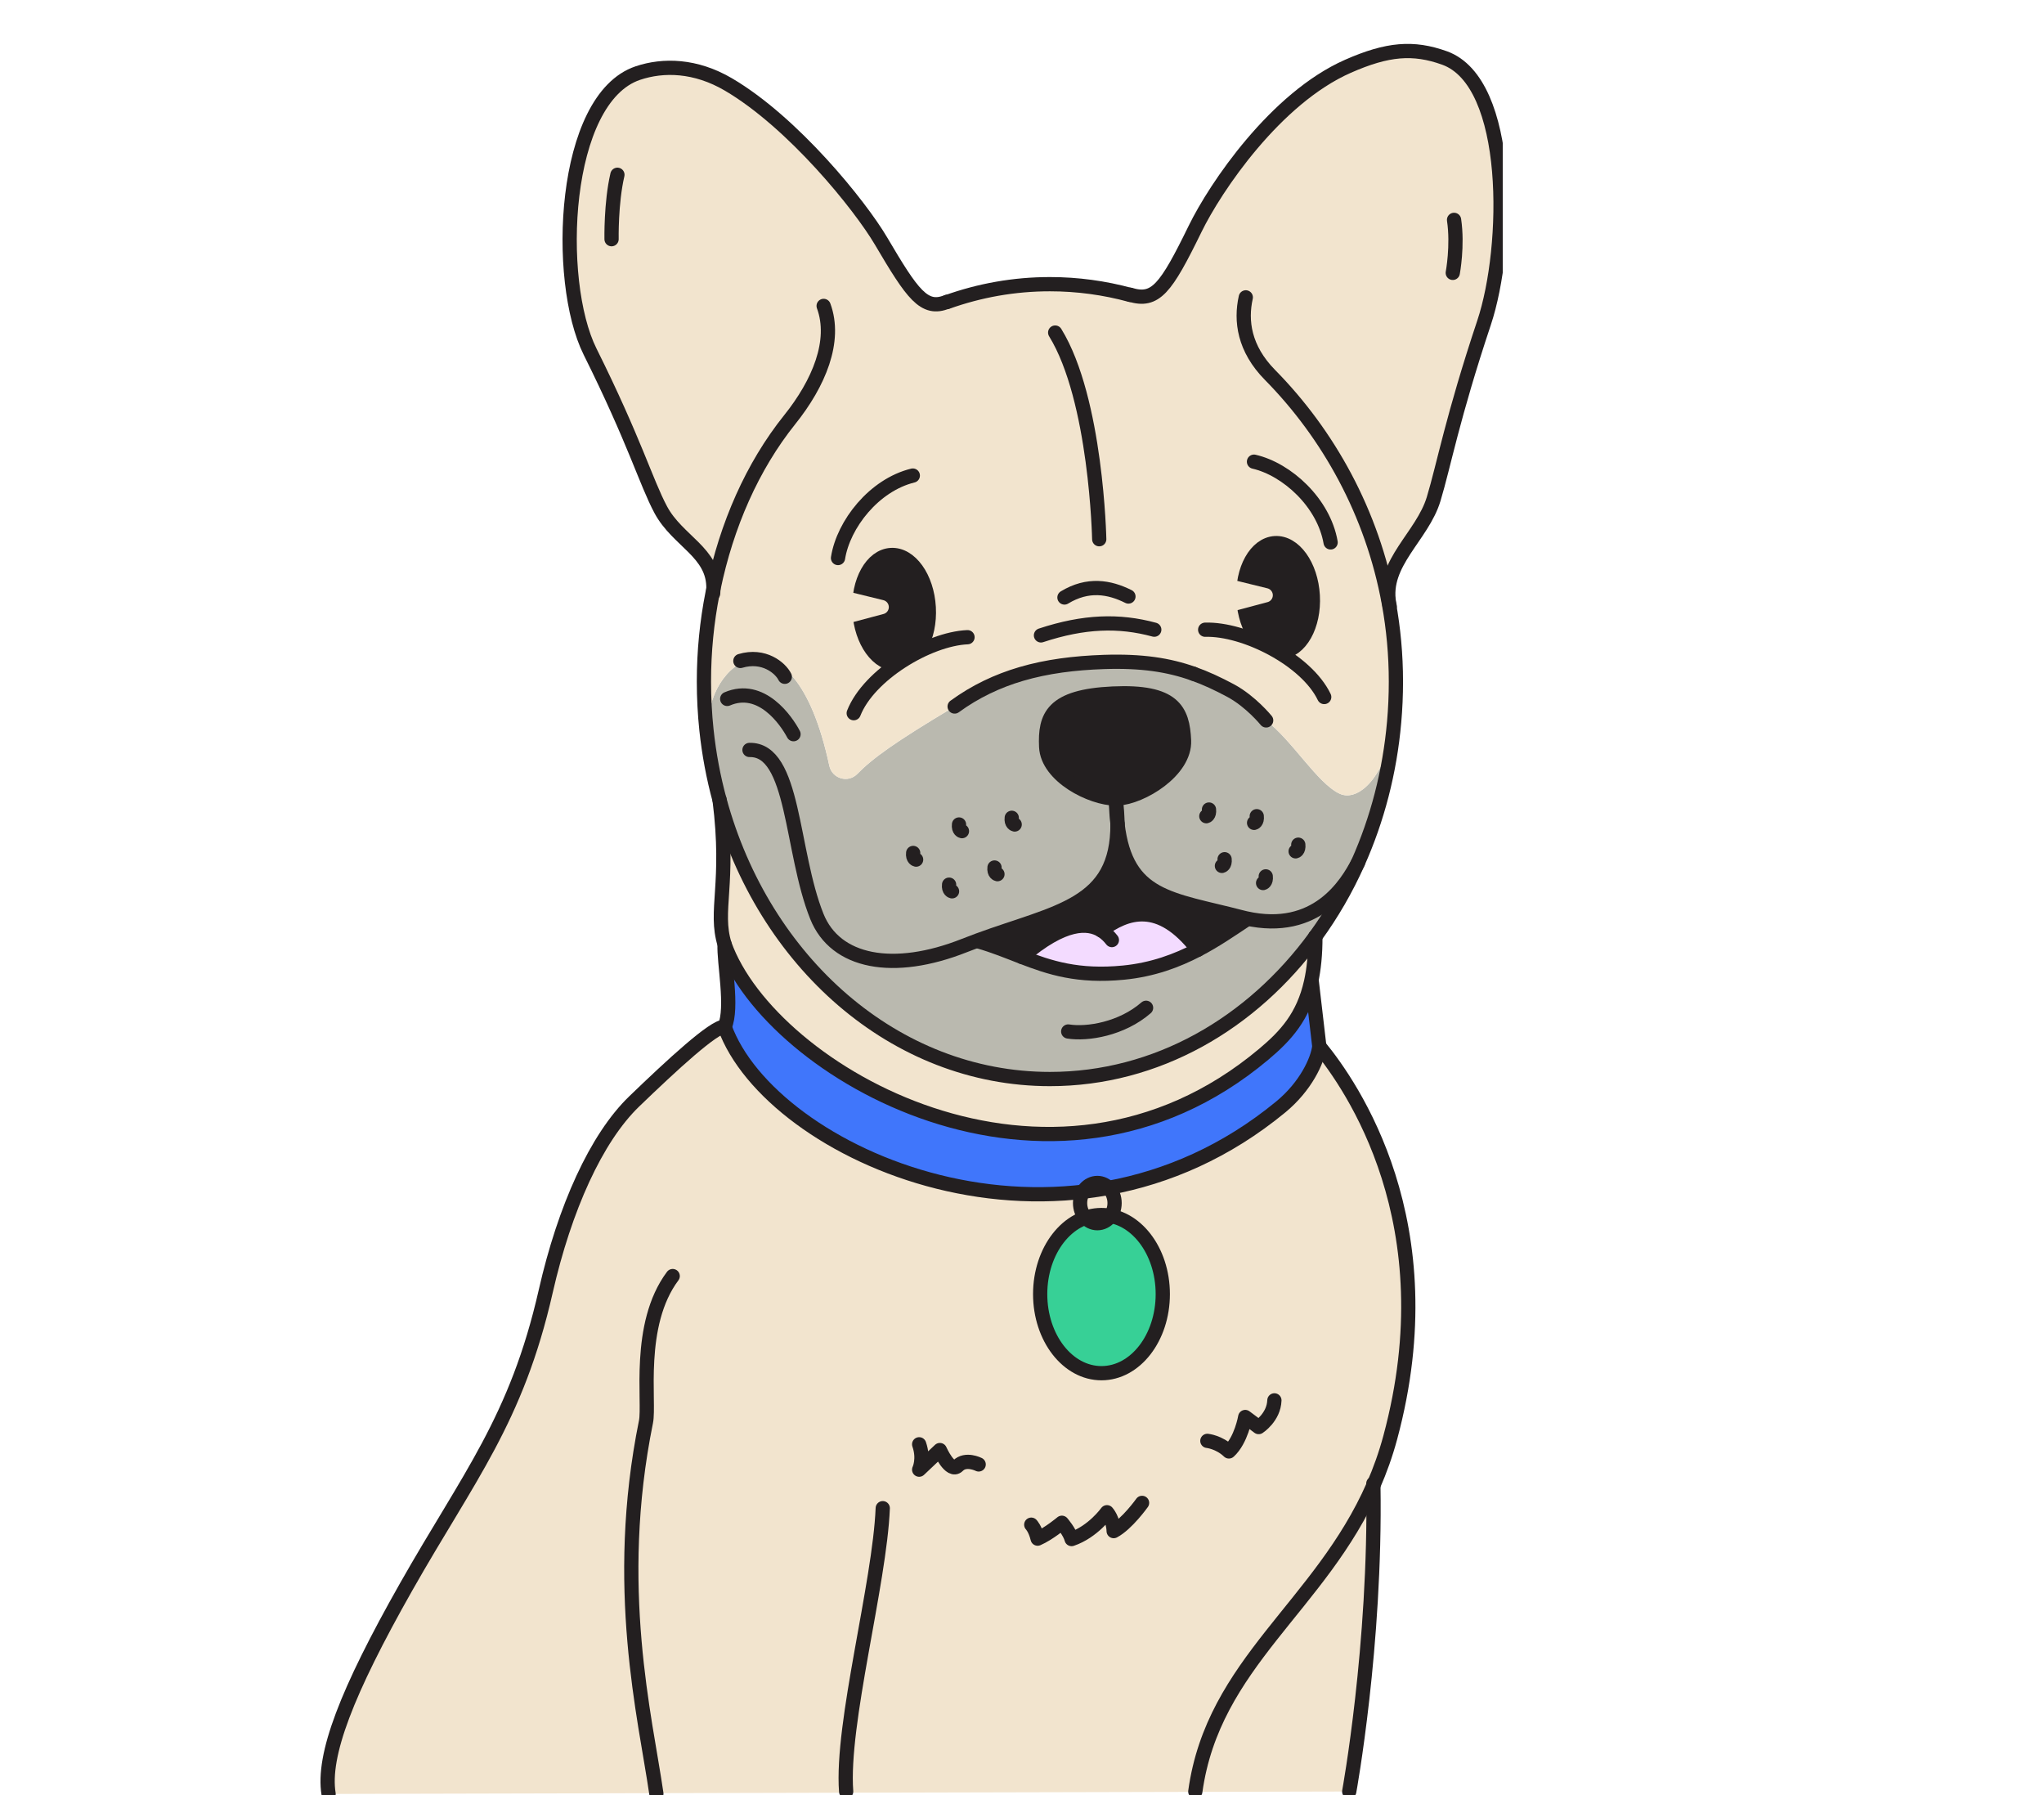 <svg width="287" height="252" viewBox="0 0 287 252" fill="none" xmlns="http://www.w3.org/2000/svg">
<g clip-path="url(#clip0_766_2580)">
<path d="M46.137 251.837C45.251 246.427 48.648 237.552 57.027 222.771C65.79 207.313 72.516 199.345 76.624 181.285C79.288 169.575 83.722 159.762 89.039 154.628C94.342 149.514 100.284 144.031 101.746 144.131C108.156 162.018 149.261 180.553 179.831 155.399C183.327 152.521 185.026 148.879 185.249 146.889C189.733 152.352 203.326 171.708 195.208 201.804C194.559 204.209 193.756 206.439 192.838 208.533C185.391 225.536 170.346 233.405 167.834 251.495V251.548L92.15 251.727L46.137 251.837V251.837Z" fill="#F2E4CE"/>
<path d="M192.838 208.533C193.193 231.085 189.447 251.495 189.447 251.495L167.834 251.548V251.495C170.346 233.405 185.391 225.536 192.838 208.533V208.533Z" fill="#F2E4CE"/>
<path d="M174.863 129.194C172.871 130.514 170.702 132.019 168.193 133.328C162.775 126.273 158.126 128.055 154.64 130.613C152.763 129.477 149.415 129.274 143.496 134.342C141.537 133.587 139.598 132.783 137.38 132.148L137.327 132.006C148.382 127.938 156.994 127.174 156.908 115.643C158.143 126.167 164.434 126.19 174.238 128.746C174.468 128.806 174.695 128.862 174.922 128.912L174.863 129.194V129.194Z" fill="#231F20"/>
<path d="M167.578 94.583C169.339 95.207 171.024 95.998 172.786 96.942C175.623 98.464 177.783 101.132 177.783 101.132L177.77 101.152C174.333 98.57 170.833 96.008 167.578 94.583V94.583Z" fill="#F2E4CE"/>
<path d="M154.64 130.613C158.126 128.055 162.775 126.273 168.193 133.328C165.257 134.863 161.859 136.136 157.754 136.538C151.367 137.166 147.397 135.85 143.496 134.342C149.415 129.274 152.763 129.477 154.64 130.613V130.613Z" fill="#F3DBFF"/>
<path d="M166.251 103.95C166.442 108.203 160.286 111.938 156.921 112.094C156.845 112.098 156.766 112.101 156.687 112.101H156.648C153.221 112.081 147.084 108.978 146.894 104.84C146.703 100.587 147.697 97.753 156.256 97.361C164.812 96.969 166.06 99.7 166.251 103.95V103.95Z" fill="#231F20"/>
<path d="M156.694 112.48C156.829 113.613 156.898 114.66 156.908 115.627C156.793 114.67 156.724 113.623 156.694 112.48Z" fill="#BAB9AF"/>
<path d="M156.694 112.48C156.681 112.354 156.664 112.227 156.648 112.101H156.687C156.691 112.227 156.691 112.354 156.694 112.48Z" fill="#231F20"/>
<path d="M155.009 92.928C150.864 93.067 147.006 93.553 143.397 94.613C151.121 91.788 157.25 92.2 164.542 93.599C165.517 93.785 166.527 94.121 167.561 94.576C164.078 93.34 160.292 92.755 155.009 92.928V92.928Z" fill="#F2E4CE"/>
<path d="M143.397 94.612C140.543 95.656 137.472 97.141 134.041 99.182C136.958 97.052 140.072 95.59 143.397 94.612Z" fill="#F2E4CE"/>
<path d="M101.743 132.577C108.139 150.468 147.42 173.213 177.454 147.989C180.548 145.39 182.998 142.712 184.084 137.854L184.199 137.88L185.249 146.889C185.026 148.879 183.327 152.521 179.831 155.399C149.261 180.553 108.156 162.018 101.746 144.131H101.759C102.941 141.466 101.608 135.049 101.743 132.577V132.577Z" fill="#4076FB"/>
<path d="M101.743 132.577C100.265 127.792 102.523 124.12 101.042 112.334C107.204 135.016 125.64 151.478 147.42 151.478C162.393 151.478 175.782 143.702 184.693 131.47C184.7 133.966 184.486 136.059 184.084 137.854C182.998 142.712 180.548 145.39 177.454 147.989C147.42 173.213 108.139 150.468 101.743 132.577V132.577Z" fill="#F2E4CE"/>
<path d="M156.908 115.627C156.898 114.66 156.829 113.613 156.694 112.48C156.691 112.354 156.691 112.227 156.687 112.101C156.767 112.101 156.846 112.098 156.921 112.095C160.286 111.938 166.442 108.203 166.251 103.95C166.06 99.7 164.812 96.969 156.256 97.361C147.697 97.753 146.703 100.587 146.894 104.841C147.085 108.978 153.221 112.081 156.648 112.101C156.664 112.227 156.681 112.354 156.694 112.48C156.724 113.623 156.793 114.67 156.908 115.627V115.627ZM137.327 132.006L137.38 132.148C139.598 132.783 141.537 133.587 143.496 134.342C147.397 135.85 151.368 137.166 157.754 136.538C161.859 136.136 165.257 134.863 168.193 133.328C170.702 132.019 172.871 130.514 174.863 129.194L174.922 128.912C174.695 128.862 174.468 128.806 174.238 128.746C164.434 126.19 158.143 126.167 156.908 115.643C156.994 127.174 148.382 127.938 137.327 132.006ZM99.547 102.431C98.645 93.33 111.267 83.315 116.445 107.496C116.834 109.31 119.069 109.975 120.363 108.655C122.499 106.475 125.604 104.203 134.041 99.182C137.472 97.141 140.543 95.656 143.397 94.613C147.006 93.553 150.864 93.067 155.009 92.928C160.292 92.755 164.078 93.34 167.561 94.576C167.564 94.576 167.571 94.579 167.578 94.583C170.834 96.008 174.333 98.57 177.77 101.152C181.404 103.887 184.97 109.965 188.097 111.42C190.685 112.623 194.576 109.154 195.754 101.352C195.136 108.399 193.374 115.062 190.685 121.09C189.025 124.811 187.011 128.291 184.693 131.467C175.781 143.702 162.393 151.478 147.42 151.478C125.64 151.478 107.204 135.016 101.042 112.334C100.176 109.157 99.554 105.861 99.195 102.471L99.547 102.431V102.431Z" fill="#BAB9AF"/>
<path d="M116.445 107.496C111.267 83.315 98.645 93.33 99.547 102.431L99.195 102.471C98.961 100.248 98.839 97.982 98.839 95.686C98.839 91.426 99.257 87.279 100.044 83.295C100.087 83.082 100.13 82.873 100.173 82.663C100.278 77.539 95.142 75.998 92.769 71.541C90.721 67.707 89.108 61.922 82.853 49.364C77.875 39.372 78.932 13.835 89.559 10.26C93.131 9.057 97.661 9.15 102.27 11.852C111.362 17.182 120.755 28.828 123.694 33.816C128.125 41.329 129.755 43.692 132.981 42.366L132.991 42.396C137.551 40.768 142.397 39.894 147.42 39.894C151.298 39.894 155.071 40.416 158.686 41.399V41.376C162.248 42.443 163.677 40.578 167.808 32.122C170.666 26.27 179.09 13.786 189.262 9.306C194.843 6.847 198.447 6.568 202.823 8.137C212.323 11.549 211.935 34.64 208.38 45.3C203.919 58.672 202.753 65.245 201.295 70.066C199.712 75.286 194.052 79.015 195.043 84.684L195.01 84.69C195.659 88.233 196.001 91.908 196.001 95.686C196.001 97.597 195.919 99.487 195.754 101.351C194.576 109.154 190.685 112.623 188.097 111.42C184.97 109.965 181.404 103.887 177.77 101.152L177.783 101.132C177.783 101.132 175.623 98.464 172.786 96.942C171.024 95.998 169.339 95.207 167.578 94.583C167.571 94.579 167.564 94.576 167.561 94.576C166.527 94.121 165.517 93.785 164.542 93.599C157.25 92.2 151.121 91.788 143.397 94.613C140.072 95.59 136.958 97.052 134.041 99.182C125.604 104.203 122.499 106.475 120.363 108.655C119.069 109.974 116.834 109.31 116.445 107.496V107.496Z" fill="#F2E4CE"/>
<path d="M184.693 131.467C187.011 128.29 189.025 124.811 190.685 121.09C193.374 115.062 195.136 108.399 195.754 101.351C195.919 99.487 196.001 97.597 196.001 95.686C196.001 91.908 195.659 88.233 195.01 84.69C192.696 71.973 186.491 60.921 178.323 52.634C174.679 48.936 174.185 45.035 174.922 41.745" stroke="#231F20" stroke-width="2" stroke-linecap="round" stroke-linejoin="round"/>
<path d="M115.649 42.944C117.466 47.869 114.977 53.807 110.888 58.908C105.624 65.48 102.026 73.708 100.173 82.663C100.13 82.873 100.087 83.082 100.044 83.295C99.257 87.279 98.839 91.426 98.839 95.686C98.839 97.982 98.961 100.248 99.195 102.471C99.554 105.861 100.176 109.157 101.042 112.334C107.204 135.016 125.64 151.478 147.42 151.478C162.393 151.478 175.781 143.702 184.693 131.471" stroke="#231F20" stroke-width="2" stroke-linecap="round" stroke-linejoin="round"/>
<path d="M132.991 42.396C137.551 40.768 142.397 39.894 147.42 39.894C151.298 39.894 155.071 40.416 158.686 41.399" stroke="#231F20" stroke-width="2" stroke-linecap="round" stroke-linejoin="round"/>
<path d="M156.908 115.643C156.994 127.174 148.382 127.938 137.327 132.005C136.698 132.235 136.059 132.477 135.417 132.733C125.442 136.687 117.304 135.136 114.7 128.659C111.007 119.471 111.589 105.143 105.236 105.279" stroke="#231F20" stroke-width="2" stroke-linecap="round" stroke-linejoin="round"/>
<path d="M156.648 112.101C156.664 112.227 156.681 112.354 156.694 112.48C156.829 113.613 156.898 114.66 156.908 115.627" stroke="#231F20" stroke-width="2" stroke-linecap="round" stroke-linejoin="round"/>
<path d="M156.688 112.101C156.691 112.227 156.691 112.354 156.694 112.48C156.724 113.623 156.793 114.67 156.908 115.627V115.643C158.143 126.167 164.434 126.19 174.238 128.746C174.468 128.806 174.695 128.862 174.922 128.912C184.884 131.148 189.091 124.117 190.685 121.09" stroke="#231F20" stroke-width="2" stroke-linecap="round" stroke-linejoin="round"/>
<path d="M167.578 94.583C169.339 95.207 171.024 95.998 172.786 96.942C175.623 98.464 177.783 101.132 177.783 101.132" stroke="#231F20" stroke-width="2" stroke-linecap="round" stroke-linejoin="round"/>
<path d="M134.041 99.181C136.958 97.052 140.072 95.59 143.397 94.612C147.006 93.552 150.864 93.067 155.009 92.928C160.292 92.755 164.078 93.34 167.561 94.576" stroke="#231F20" stroke-width="2" stroke-linecap="round" stroke-linejoin="round"/>
<path d="M156.648 112.101C153.221 112.081 147.084 108.978 146.894 104.84C146.703 100.587 147.697 97.753 156.256 97.361C164.812 96.969 166.06 99.7 166.251 103.95C166.442 108.203 160.286 111.938 156.921 112.094C156.845 112.098 156.766 112.101 156.687 112.101H156.648V112.101Z" stroke="#231F20" stroke-width="2" stroke-linecap="round" stroke-linejoin="round"/>
<path d="M132.981 42.366C129.755 43.692 128.125 41.329 123.694 33.816C120.755 28.828 111.362 17.182 102.27 11.852C97.661 9.15 93.131 9.057 89.559 10.26C78.932 13.835 77.875 39.372 82.853 49.364C89.108 61.922 90.721 67.707 92.769 71.541C95.142 75.998 100.278 77.539 100.173 82.663C100.169 82.873 100.153 83.089 100.133 83.311" stroke="#231F20" stroke-width="2" stroke-linecap="round" stroke-linejoin="round"/>
<path d="M158.689 41.376C162.248 42.443 163.677 40.578 167.808 32.122C170.666 26.27 179.09 13.786 189.263 9.306C194.843 6.847 198.447 6.568 202.823 8.137C212.323 11.549 211.935 34.64 208.38 45.3C203.919 58.672 202.753 65.245 201.295 70.066C199.712 75.286 194.052 79.015 195.043 84.684C195.07 84.833 195.099 84.986 195.136 85.139" stroke="#231F20" stroke-width="2" stroke-linecap="round" stroke-linejoin="round"/>
<path d="M146.163 89.196C152.2 87.203 157.119 87.05 162.073 88.395" stroke="#231F20" stroke-width="2" stroke-linecap="round" stroke-linejoin="round"/>
<path d="M149.461 83.876C152.747 81.882 155.749 82.394 158.445 83.74" stroke="#231F20" stroke-width="2" stroke-linecap="round" stroke-linejoin="round"/>
<path d="M117.667 78.337C118.421 73.582 122.736 68.092 128.168 66.76" stroke="#231F20" stroke-width="2" stroke-linecap="round" stroke-linejoin="round"/>
<path d="M176.074 64.812C180.726 65.882 185.872 70.588 186.833 76.144" stroke="#231F20" stroke-width="2" stroke-linecap="round" stroke-linejoin="round"/>
<path d="M137.38 132.148C139.598 132.783 141.537 133.587 143.496 134.342C147.397 135.85 151.368 137.166 157.754 136.538C161.859 136.136 165.257 134.863 168.193 133.328C170.702 132.019 172.871 130.514 174.863 129.194" stroke="#231F20" stroke-width="2" stroke-linecap="round" stroke-linejoin="round"/>
<path d="M149.988 144.802C152.701 145.234 157.517 144.437 160.921 141.476" stroke="#231F20" stroke-width="2" stroke-linecap="round" stroke-linejoin="round"/>
<path d="M189.447 251.495C189.447 251.495 193.193 231.085 192.838 208.533C192.838 208.443 192.834 208.353 192.834 208.263" stroke="#231F20" stroke-width="2" stroke-linecap="round" stroke-linejoin="round"/>
<path d="M101.029 112.237C101.032 112.271 101.038 112.304 101.042 112.334C102.523 124.12 100.265 127.792 101.743 132.577C101.608 135.049 102.941 141.466 101.759 144.131H101.746C100.284 144.031 94.342 149.514 89.039 154.628C83.722 159.762 79.288 169.575 76.624 181.285C72.516 199.345 65.79 207.313 57.027 222.771C48.648 237.552 45.251 246.427 46.137 251.837" stroke="#231F20" stroke-width="2" stroke-linecap="round" stroke-linejoin="round"/>
<path d="M160.358 210.978C160.358 210.978 158.245 213.949 156.371 214.939C156.319 213.251 155.43 212.291 155.43 212.291C155.43 212.291 153.471 215.039 150.462 216.056C150.205 215.046 149.099 213.77 149.099 213.77C149.099 213.77 147.285 215.301 145.695 215.996C145.359 214.6 144.8 214.039 144.8 214.039" stroke="#231F20" stroke-width="2" stroke-linecap="round" stroke-linejoin="round"/>
<path d="M178.939 196.587C178.856 198.963 176.733 200.335 176.733 200.335L174.843 198.923C174.843 198.923 174.28 202.189 172.552 203.754C171.173 202.435 169.527 202.272 169.527 202.272" stroke="#231F20" stroke-width="2" stroke-linecap="round" stroke-linejoin="round"/>
<path d="M101.743 132.577C108.139 150.468 147.42 173.213 177.454 147.989C180.548 145.39 182.998 142.712 184.084 137.854C184.486 136.059 184.7 133.966 184.693 131.47" stroke="#231F20" stroke-width="2" stroke-linecap="round" stroke-linejoin="round"/>
<path d="M101.743 144.121V144.131C108.153 162.018 149.257 180.553 179.827 155.399C183.324 152.521 185.022 148.879 185.246 146.889L184.196 137.88" stroke="#231F20" stroke-width="2" stroke-linecap="round" stroke-linejoin="round"/>
<path d="M185.249 146.889C189.733 152.352 203.326 171.708 195.208 201.804C194.559 204.209 193.756 206.439 192.838 208.533C185.391 225.536 170.346 233.405 167.834 251.495" stroke="#231F20" stroke-width="2" stroke-linecap="round" stroke-linejoin="round"/>
<path d="M94.454 179.138C89.342 185.973 91.261 196.843 90.701 199.601C85.994 222.791 90.622 241.164 92.15 251.727L92.16 251.797" stroke="#231F20" stroke-width="2" stroke-linecap="round" stroke-linejoin="round"/>
<path d="M123.948 211.723C123.52 222.333 118.091 241.968 118.809 251.495" stroke="#231F20" stroke-width="2" stroke-linecap="round" stroke-linejoin="round"/>
<path d="M148.158 46.686C153.952 56.077 154.344 75.698 154.344 75.698" stroke="#231F20" stroke-width="2" stroke-linecap="round" stroke-linejoin="round"/>
<path d="M142.061 114.806C141.956 115.637 142.472 115.743 142.472 115.743" stroke="#231F20" stroke-width="2" stroke-linecap="round" stroke-linejoin="round"/>
<path d="M134.657 115.743C134.555 116.574 135.068 116.677 135.068 116.677" stroke="#231F20" stroke-width="2" stroke-linecap="round" stroke-linejoin="round"/>
<path d="M128.221 119.741C128.119 120.571 128.633 120.674 128.633 120.674" stroke="#231F20" stroke-width="2" stroke-linecap="round" stroke-linejoin="round"/>
<path d="M133.264 124.19C133.159 125.021 133.676 125.124 133.676 125.124" stroke="#231F20" stroke-width="2" stroke-linecap="round" stroke-linejoin="round"/>
<path d="M139.641 121.784C139.539 122.615 140.053 122.718 140.053 122.718" stroke="#231F20" stroke-width="2" stroke-linecap="round" stroke-linejoin="round"/>
<path d="M169.754 113.643C169.849 114.474 169.382 114.58 169.382 114.58" stroke="#231F20" stroke-width="2" stroke-linecap="round" stroke-linejoin="round"/>
<path d="M176.46 114.58C176.555 115.411 176.088 115.514 176.088 115.514" stroke="#231F20" stroke-width="2" stroke-linecap="round" stroke-linejoin="round"/>
<path d="M182.293 118.578C182.385 119.408 181.921 119.511 181.921 119.511" stroke="#231F20" stroke-width="2" stroke-linecap="round" stroke-linejoin="round"/>
<path d="M177.724 123.027C177.819 123.858 177.352 123.961 177.352 123.961" stroke="#231F20" stroke-width="2" stroke-linecap="round" stroke-linejoin="round"/>
<path d="M171.946 120.621C172.038 121.452 171.571 121.555 171.571 121.555" stroke="#231F20" stroke-width="2" stroke-linecap="round" stroke-linejoin="round"/>
<path d="M143.496 134.341C149.415 129.274 152.763 129.477 154.64 130.613C155.298 131.012 155.776 131.527 156.121 131.969" stroke="#231F20" stroke-width="2" stroke-linecap="round" stroke-linejoin="round"/>
<path d="M168.193 133.328C162.775 126.273 158.126 128.055 154.64 130.613" stroke="#231F20" stroke-width="2" stroke-linecap="round" stroke-linejoin="round"/>
<path d="M204.166 30.866C204.706 34.494 203.985 38.306 203.985 38.306" stroke="#231F20" stroke-width="2" stroke-linecap="round" stroke-linejoin="round"/>
<path d="M86.692 24.535C85.77 28.483 85.869 33.577 85.869 33.577" stroke="#231F20" stroke-width="2" stroke-linecap="round" stroke-linejoin="round"/>
<path d="M154.66 192.772C159.414 192.772 163.268 187.802 163.268 181.67C163.268 175.539 159.414 170.568 154.66 170.568C149.905 170.568 146.051 175.539 146.051 181.67C146.051 187.802 149.905 192.772 154.66 192.772Z" fill="#37D096" stroke="#231F20" stroke-width="2" stroke-linecap="round" stroke-linejoin="round"/>
<path d="M154.077 171.715C155.415 171.715 156.5 170.45 156.5 168.89C156.5 167.33 155.415 166.066 154.077 166.066C152.739 166.066 151.654 167.33 151.654 168.89C151.654 170.45 152.739 171.715 154.077 171.715Z" stroke="#231F20" stroke-width="2" stroke-linecap="round" stroke-linejoin="round"/>
<path d="M179.895 91.521C182.581 91.366 184.565 87.821 184.327 83.603C184.088 79.385 181.717 76.092 179.03 76.247C176.344 76.402 174.359 79.947 174.598 84.164C174.837 88.382 177.208 91.676 179.895 91.521Z" fill="#231F20" stroke="#231F20" stroke-width="2" stroke-linecap="round" stroke-linejoin="round"/>
<path d="M170.251 81.726L177.72 83.561L168.72 85.96L170.251 81.726Z" fill="#F2E4CE" stroke="#F2E4CE" stroke-width="2" stroke-linecap="round" stroke-linejoin="round"/>
<path d="M125.975 93.187C128.661 93.032 130.646 89.487 130.407 85.269C130.168 81.052 127.797 77.758 125.11 77.913C122.424 78.068 120.44 81.613 120.678 85.831C120.917 90.048 123.288 93.342 125.975 93.187Z" fill="#231F20" stroke="#231F20" stroke-width="2" stroke-linecap="round" stroke-linejoin="round"/>
<path d="M116.327 83.394L123.8 85.225L114.799 87.625L116.327 83.394Z" fill="#F2E4CE" stroke="#F2E4CE" stroke-width="2" stroke-linecap="round" stroke-linejoin="round"/>
<path d="M129.06 202.754C129.788 204.844 129.06 206.313 129.06 206.313L131.967 203.562C131.967 203.562 133.419 206.861 134.509 205.761C135.598 204.662 137.416 205.579 137.416 205.579" stroke="#231F20" stroke-width="2" stroke-linecap="round" stroke-linejoin="round"/>
<path d="M102.108 98.115C106.918 96.052 110.411 101.162 111.418 103.066" stroke="#231F20" stroke-width="2" stroke-linecap="round" stroke-linejoin="round"/>
<path d="M103.955 92.785C107.257 91.798 109.585 93.772 110.194 95.008" stroke="#231F20" stroke-width="2" stroke-linecap="round" stroke-linejoin="round"/>
<path d="M119.872 100.119C121.989 94.716 130.338 89.695 135.849 89.452Z" fill="#F2E4CE"/>
<path d="M119.872 100.119C121.989 94.716 130.338 89.695 135.849 89.452" stroke="#231F20" stroke-width="2" stroke-linecap="round" stroke-linejoin="round"/>
<path d="M124.056 99.424L123.806 97.082L130.328 92.506L132.85 91.845L131.003 96.387L126.786 99.454L124.056 99.424Z" fill="#F2E4CE"/>
<path d="M185.934 97.849C183.426 92.619 174.738 88.233 169.22 88.402Z" fill="#F2E4CE"/>
<path d="M185.934 97.849C183.426 92.619 174.738 88.233 169.22 88.402" stroke="#231F20" stroke-width="2" stroke-linecap="round" stroke-linejoin="round"/>
<path d="M181.71 97.467L181.789 95.115L174.952 91.034L172.387 90.565L174.563 94.955L178.991 97.7L181.71 97.467Z" fill="#F2E4CE"/>
</g>
<defs>
<clipPath id="clip0_766_2580">
<rect width="167" height="247" fill="white" transform="translate(44 5)"/>
</clipPath>
</defs>
</svg>
